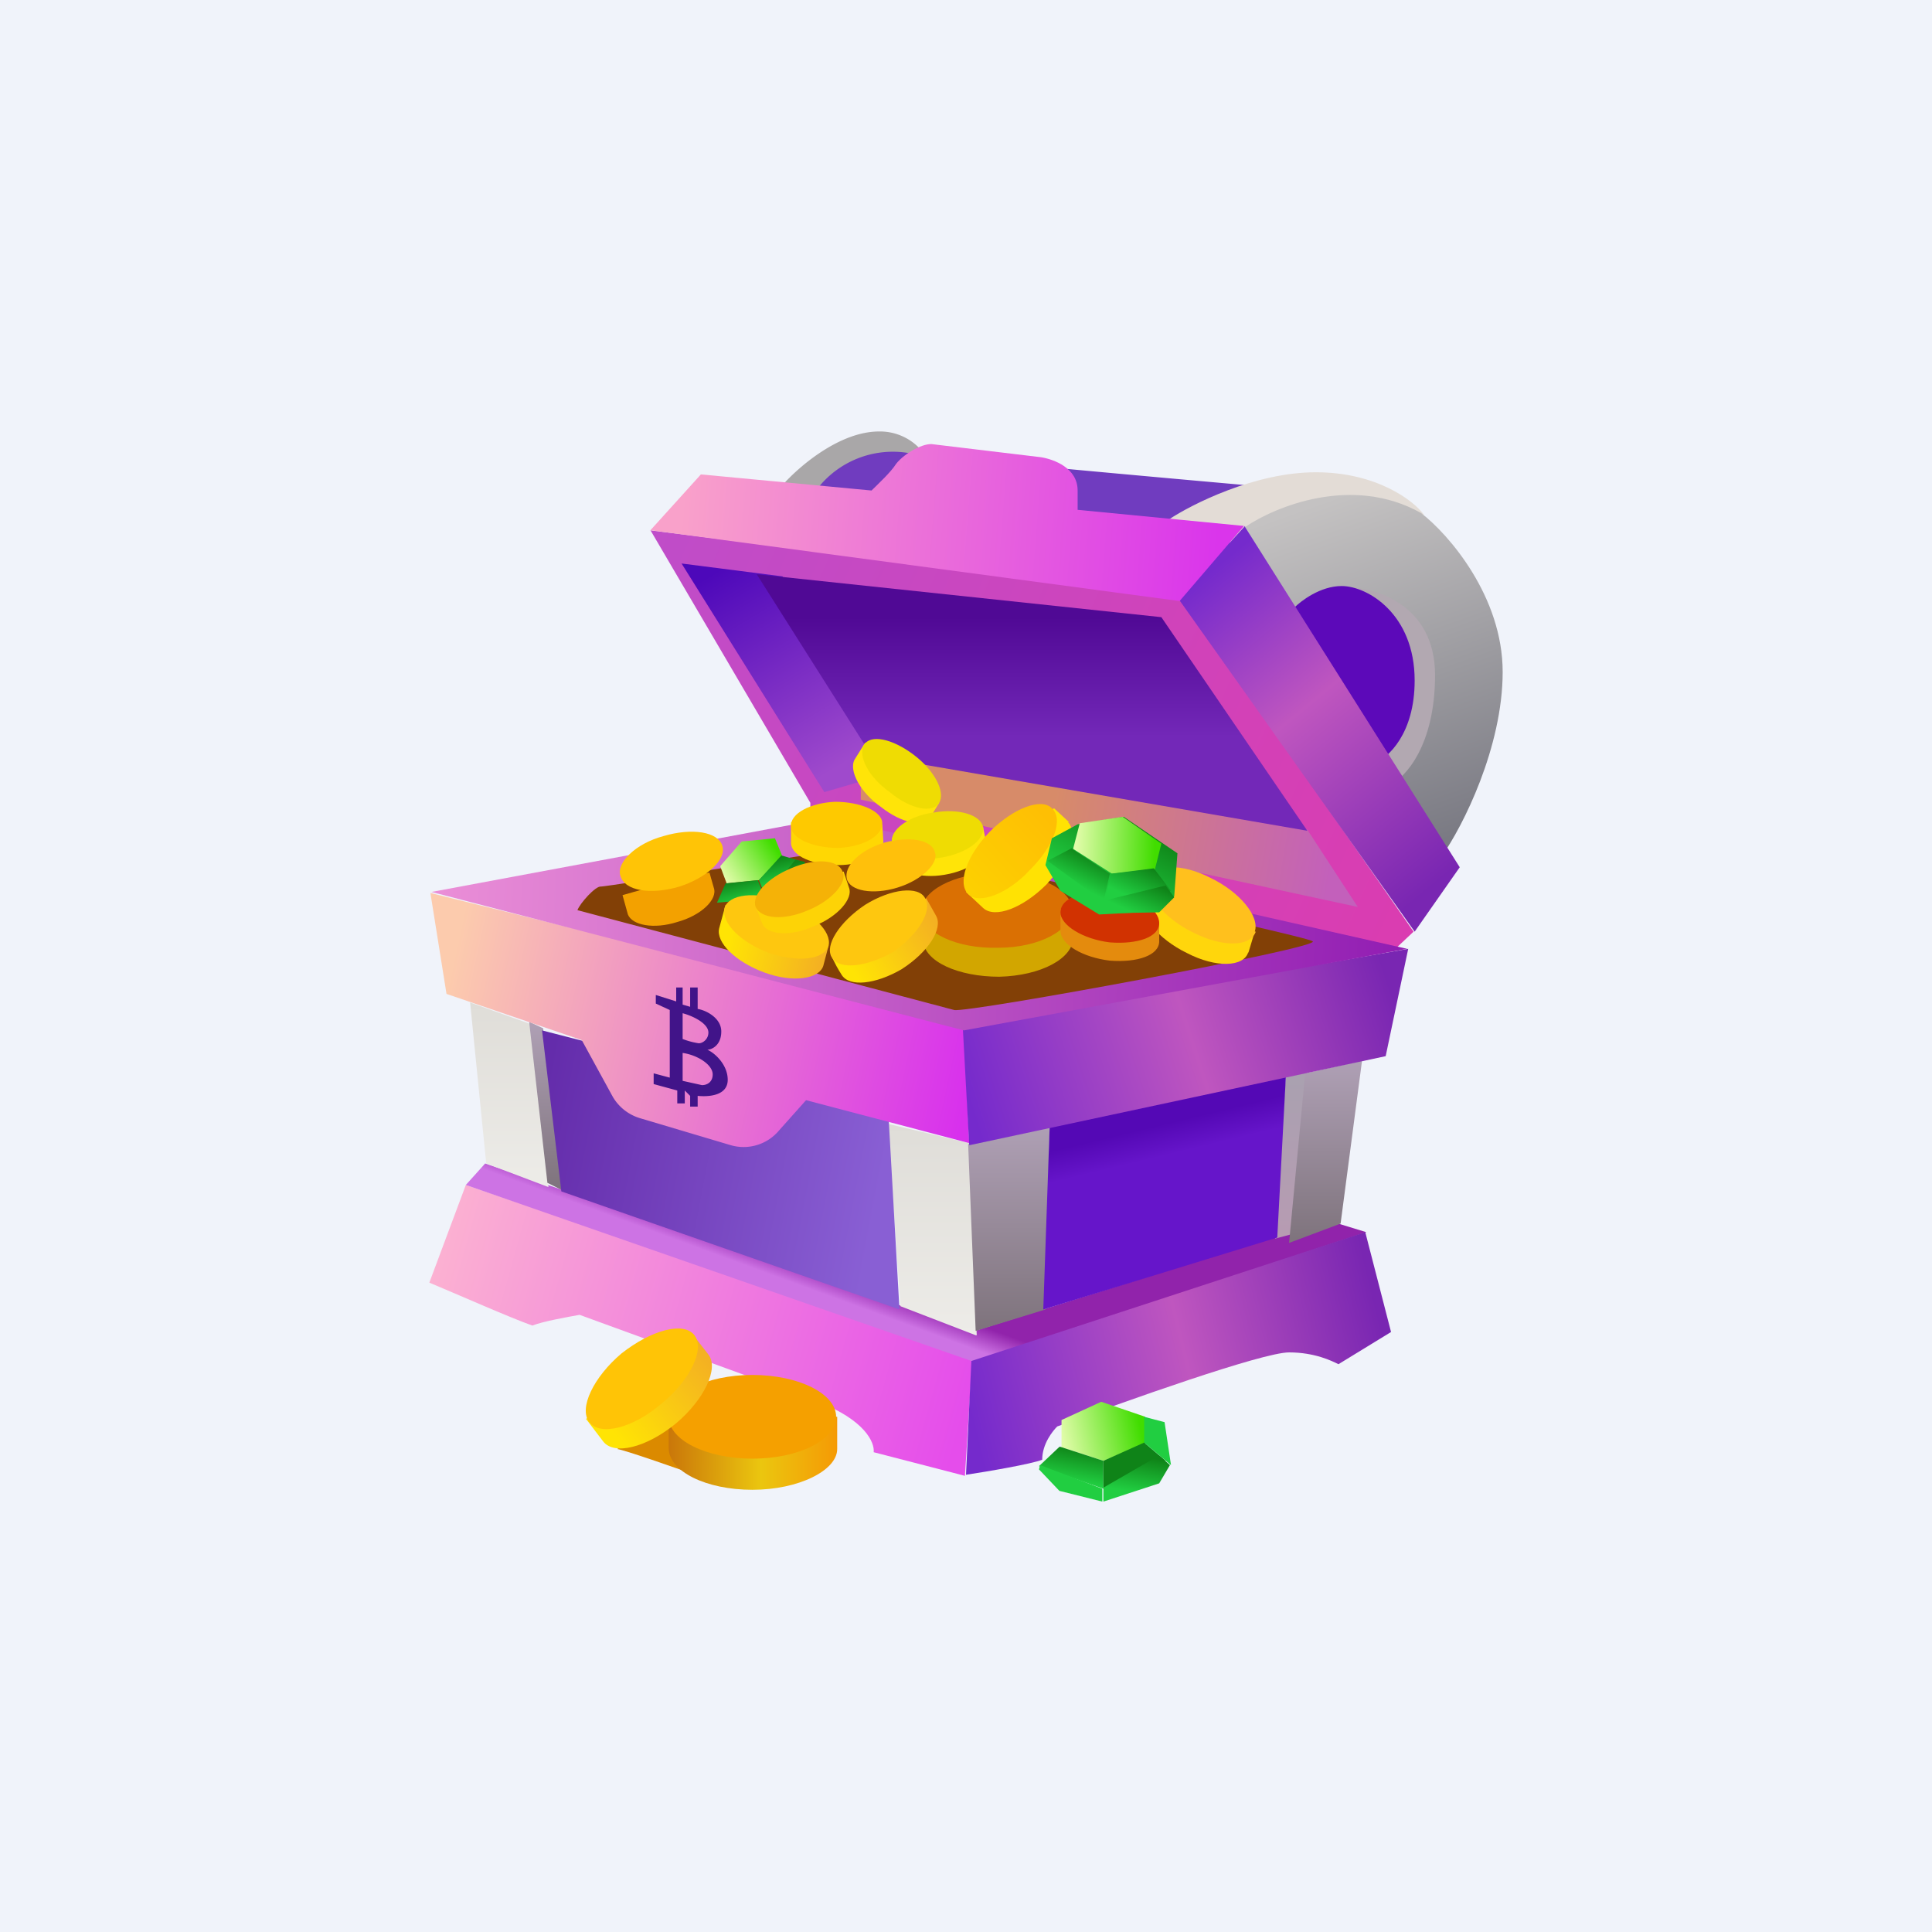 <!-- by TradingView --><svg width="18" height="18" viewBox="0 0 18 18" fill="none" xmlns="http://www.w3.org/2000/svg"><path fill="#F0F3FA" d="M0 0h18v18H0z"/><path d="M6.5 13.75c-.22-.08-.68-.24-.75-.25l.75-.45v.7Z" fill="#DB8A00"/><path d="M7.8 13.5c0 .2-.36.38-.79.38-.43 0-.78-.17-.78-.39v-.35s1.21.01 1.57.06v.3Z" fill="url(#asvpzzsaj)"/><path d="M8.19 4.02c-.37 0-.75.33-.9.5l.38.03.78-.3.12-.07a.51.51 0 0 0-.38-.16Z" fill="#A9A7A8"/><path d="M8.46 4.22a.89.89 0 0 0-.85.34l3.6.67 2.02 2.4.36-1.66-1.87-1.44c-.9-.08-2.8-.25-3.26-.31Z" fill="#703CBF"/><path d="M12.26 4.4c-.57 0-1.16.3-1.37.44l.68.26c.2-.15.66-.44 1-.44.35 0 .6.09.7.14-.1-.14-.45-.4-1.01-.4Z" fill="#E3DCD6"/><path d="m6.06 4.94 1.49 2.54v.11L13 8.84l.17-.16-2.17-3.12-4.95-.62Z" fill="url(#bsvpzzsaj)"/><path d="m12.65 8.45-.47-.72-4.16-1.32v1.04l4.63 1Z" fill="url(#csvpzzsaj)"/><path d="M7.68 7.38 6.35 5.25l.94.12 1.11 1.8-.72.21Z" fill="url(#dsvpzzsaj)"/><path d="m10.82 5.75-3.77-.4 1.07 1.69 4.06.7-1.36-1.99Z" fill="url(#esvpzzsaj)"/><path d="M14 6.26c0-.7-.5-1.28-.76-1.48-.64-.36-1.36-.06-1.64.13v.43l1.83 2.64c.2-.28.57-1.02.57-1.72Z" fill="url(#fsvpzzsaj)"/><path d="M13.37 6.29c0-.67-.58-.83-.87-.82l.02.6.42 1.25c.15-.07.43-.37.43-1.03Z" fill="#B2A8B1"/><path d="M12.5 5.46c-.2 0-.38.14-.44.2l.75 1.45c.12-.05.37-.27.37-.77 0-.62-.44-.88-.68-.88Z" fill="#5C09B9"/><path d="m9.06 12.64-4.72-1.6-.34.91c.24.1.76.33.96.4.1-.04.33-.08.44-.1l2.22.81c.44.17.53.38.52.47l.85.22.07-1.11Z" fill="url(#gsvpzzsaj)"/><path d="m4.52 10.84-.18.2 4.74 1.65 3.65-1.21-.36-.11-3.29 1.03-4.56-1.56Z" fill="url(#hsvpzzsaj)"/><path d="M9.05 12.68 9 13.74c.2-.03.61-.1.71-.14 0-.15.1-.27.14-.31.62-.23 1.91-.69 2.16-.69.24 0 .4.08.46.11l.49-.3-.24-.93-3.67 1.2Z" fill="url(#isvpzzsaj)"/><path d="M9.89 13.48v-.25l.37-.17.41.14v.25l-.39.16-.4-.13Z" fill="url(#jsvpzzsaj)"/><path d="m9.87 13.48-.19.18.6.21v-.26l-.4-.13Z" fill="url(#ksvpzzsaj)"/><path d="M10.28 13.87v-.26l.38-.17.2.17-.58.26Z" fill="url(#lsvpzzsaj)"/><path d="M10.27 14v-.13l-.58-.22-.01.04.19.2.4.1Z" fill="#21CE41"/><path d="M10.28 13.99v-.13l.52-.3.1.09-.1.17-.52.17Z" fill="url(#msvpzzsaj)"/><path d="m10.85 13.25-.19-.05v.24l.25.21-.06-.4Z" fill="#21CE41"/><path d="m9.1 12.44-.07-1.79-.76-.18.12 1.7.7.27Z" fill="url(#nsvpzzsaj)"/><path d="m9.78 10.48-.76.18.07 1.74.65-.2.04-1.72Z" fill="url(#osvpzzsaj)"/><path d="m4.94 9.54-.56-.2.15 1.5.58.22-.17-1.52Z" fill="url(#psvpzzsaj)"/><path d="m5.06 9.58-.13-.06.17 1.5.14.07-.18-1.51Z" fill="url(#qsvpzzsaj)"/><path d="m12.18 9.98-.2.03-.1 1.53.15-.04.15-1.52Z" fill="url(#rsvpzzsaj)"/><path d="m12.7 9.88-.54.12-.15 1.58.48-.18.2-1.52Z" fill="url(#ssvpzzsaj)"/><path d="M8.27 10.43 5.05 9.6l.18 1.5 3.15 1.1-.1-1.77Z" fill="url(#tsvpzzsaj)"/><path d="m4.16 9.26-.15-.94 4.97 1.23.05 1.1-1.52-.4-.25.28a.43.43 0 0 1-.45.14l-.84-.25a.44.44 0 0 1-.26-.2l-.29-.53-1.26-.43Z" fill="url(#usvpzzsaj)"/><path d="m11.98 10.03-2.2.45-.06 1.72 2.18-.67.08-1.5Z" fill="url(#vsvpzzsaj)"/><path d="m9.03 10.67-.06-1.1 4.15-.73-.21 1-3.88.83Z" fill="url(#wsvpzzsaj)"/><ellipse cx="7.01" cy="13.2" rx=".78" ry=".39" fill="#F5A000"/><path d="m7.72 7.62-3.7.69L8.98 9.6l4.13-.76-5.4-1.22Z" fill="url(#xsvpzzsaj)"/><path d="M5.6 8.26c-.05-.01-.2.16-.22.22l3.51.93c.12.03 3.43-.58 3.34-.64-.08-.06-3.9-.87-3.96-.9-.06-.03-2.64.4-2.68.39Z" fill="#824006"/><path d="M6.6 12.62c.1.13-.04.42-.3.64-.28.23-.58.3-.68.17l-.16-.21s.76-.62 1-.78l.14.18Z" fill="url(#ysvpzzsaj)"/><path d="M6.65 8.27c.04.11-.12.26-.34.32-.22.07-.42.03-.46-.07l-.05-.18s.62-.18.81-.21l.04.14Z" fill="#F3A100"/><path d="M8.23 7.84c0 .11-.18.22-.42.22-.23 0-.43-.08-.44-.2v-.2s.66 0 .85.02l.01.16Z" fill="#FFD703"/><path d="M8.22 7.67c0 .12-.18.22-.41.23-.24 0-.44-.09-.44-.2-.01-.12.18-.22.41-.23.24 0 .44.09.44.2Z" fill="#FEC900"/><path d="M8.67 7.61c-.07.1-.27.06-.46-.09-.2-.14-.3-.34-.25-.44l.1-.16s.54.41.69.56l-.08.13Z" fill="#FFE408"/><path d="M8.75 7.48c-.06.1-.27.06-.46-.1-.2-.14-.3-.34-.24-.44.06-.1.26-.06.46.09s.3.35.24.45Z" fill="#EFDC03"/><path d="M9.19 7.86c.02.12-.15.25-.39.29-.23.04-.44-.03-.46-.14l-.03-.2s.65-.1.85-.1l.03.15Z" fill="#FFE408"/><path d="M9.16 7.7c.02.12-.15.25-.39.29-.23.04-.44-.03-.46-.14-.02-.12.16-.25.39-.28.23-.04.44.02.46.14Z" fill="#EFDC03"/><path d="M8.71 7.94c.04.1-.12.26-.35.33-.23.07-.44.03-.47-.08-.03-.12.12-.27.35-.34.23-.06.44-.03.47.09Z" fill="#FFC00B"/><path d="M10 8.73c0 .2-.3.36-.69.37-.38 0-.7-.14-.71-.34l-.02-.3s1.09-.03 1.4.01l.02.26Z" fill="#D2A600"/><path d="M9.99 8.47c0 .19-.3.36-.69.36-.39.01-.7-.14-.72-.33 0-.2.3-.36.69-.37.38 0 .7.14.72.34Z" fill="#DA7003"/><path d="M9.95 7.66c.1.1.01.35-.2.58-.22.22-.48.32-.59.22L9 8.31s.61-.62.82-.78l.14.13Z" fill="#FFE203"/><path d="M11.63 8.87c-.04.14-.3.15-.57.01-.27-.13-.46-.36-.41-.5l.07-.22s.76.38.97.52l-.06.2Z" fill="#FFD60C"/><path d="M8.72 8.53c.07.12-.07.34-.32.5-.24.14-.49.17-.56.05-.07-.11-.1-.19-.1-.19s.67-.42.89-.52l.09.16Z" fill="url(#zsvpzzsaj)"/><path d="M10.8 8.77c0 .13-.2.2-.46.18-.25-.03-.46-.15-.46-.28v-.2s.71.08.92.13v.17Z" fill="#E48B0D"/><path d="m11.6 4.9-.62.68 2.2 3.1.42-.6-2-3.17Z" fill="url(#aasvpzzsaj)"/><path d="M8.12 4.57c.06-.06.18-.17.23-.25.08-.1.26-.2.35-.18l1 .12c.12.02.34.1.34.31v.18l1.55.15-.6.7-4.93-.66.47-.52 1.59.15Z" fill="url(#absvpzzsaj)"/><path d="M6.47 12.44c.1.13-.04.42-.31.64-.27.23-.57.3-.67.17-.1-.13.04-.42.3-.64.28-.22.58-.3.68-.17Z" fill="#FFC406"/><path d="M8.62 8.37c.07.12-.07.34-.3.5-.25.14-.5.17-.57.05-.07-.11.07-.33.31-.49.24-.15.5-.18.56-.06Z" fill="#FEC70F"/><path d="M6.73 7.88c.04.13-.15.3-.4.38-.27.08-.51.04-.55-.1-.04-.12.14-.3.4-.37.27-.08.51-.04.55.09Z" fill="#FFC406"/><path d="M9.8 7.53c.11.1.02.35-.2.57-.21.23-.48.33-.58.23-.1-.1-.02-.35.2-.58.22-.22.48-.32.58-.22Z" fill="url(#acsvpzzsaj)"/><path d="M11.7 8.68c-.05.14-.3.15-.58.01-.27-.13-.46-.36-.41-.5.04-.14.3-.15.57-.01.27.13.46.36.41.5Z" fill="#FFC01D"/><path d="m6.77 8.23-.06-.16.2-.23.31-.03.07.17-.22.22-.3.03Z" fill="url(#adsvpzzsaj)"/><path d="m6.76 8.23-.08.18.45-.04-.07-.17-.3.03Z" fill="url(#aesvpzzsaj)"/><path d="m7.14 8.37-.07-.17.21-.23.17.05-.31.35Z" fill="url(#afsvpzzsaj)"/><path d="m7.17 8.45-.04-.09.28-.35.09.02-.03.15-.3.27Z" fill="url(#agsvpzzsaj)"/><path d="M10.8 8.6c0 .13-.2.2-.46.18-.25-.03-.46-.16-.46-.28 0-.13.2-.21.46-.18.26.02.46.15.46.28Z" fill="#D13201"/><path d="m9.88 8.3-.14-.24.06-.25.24-.13.43-.07.5.34-.03.4-.15.14-.55.03-.36-.22Z" fill="url(#ahsvpzzsaj)"/><path d="m10 7.9.06-.23.4-.06.36.25-.06.24-.4.04-.36-.23Z" fill="url(#aisvpzzsaj)"/><path d="m9.99 7.9-.23.12.52.38.06-.26-.35-.23Z" fill="url(#ajsvpzzsaj)"/><path d="m10.29 8.4.06-.26.4-.05.16.21-.62.1Z" fill="url(#aksvpzzsaj)"/><path d="m10.25 8.51.04-.12.57-.14.08.11-.14.14-.55.01Z" fill="url(#alsvpzzsaj)"/><path d="M7.67 9c-.04.12-.28.16-.55.06s-.45-.28-.42-.41l.06-.22s.75.27.96.38L7.67 9Z" fill="url(#amsvpzzsaj)"/><path d="M7.72 8.81c-.04.13-.28.16-.55.07-.27-.1-.45-.28-.42-.42.04-.13.29-.16.55-.06.27.1.45.28.42.41Z" fill="#FEC70F"/><path d="M7.91 8.27c.04.1-.1.27-.33.36-.22.1-.44.08-.48-.03l-.07-.18s.63-.25.83-.3l.05.15Z" fill="#FDD306"/><path d="M7.85 8.12c.05.1-.1.27-.32.36-.23.1-.44.08-.49-.03-.04-.11.11-.27.33-.36.23-.1.44-.08.48.03Z" fill="#F5B207"/><path fill-rule="evenodd" d="m6.3 9.33-.19-.06v.08l.13.06v.63L6.09 10v.1l.22.06v.12h.07v-.12l.05.05v.1h.07v-.1c.1.01.28 0 .28-.15 0-.14-.12-.25-.19-.28.04 0 .13-.04.13-.17s-.15-.2-.22-.21v-.2h-.07v.18l-.07-.02V9.2H6.3v.13Zm.06.35v-.24c.11.03.24.1.24.18 0 .06-.05.1-.09.1a.71.71 0 0 1-.15-.04Zm0 .13v.26l.18.04c.05 0 .1-.03.1-.1 0-.09-.14-.18-.28-.2Z" fill="#411489"/><defs><linearGradient id="asvpzzsaj" x1="7.8" y1="13.44" x2="6.16" y2="13.43" gradientUnits="userSpaceOnUse"><stop stop-color="#F59A05"/><stop offset=".43" stop-color="#EBC60F"/><stop offset="1" stop-color="#C77009"/></linearGradient><linearGradient id="bsvpzzsaj" x1="5.95" y1="5" x2="13.48" y2="8.36" gradientUnits="userSpaceOnUse"><stop stop-color="#BF4DC9"/><stop offset="1" stop-color="#DB3CB0"/></linearGradient><linearGradient id="csvpzzsaj" x1="12.42" y1="8.02" x2="8.13" y2="7.28" gradientUnits="userSpaceOnUse"><stop stop-color="#C360BB"/><stop offset=".61" stop-color="#D78B69"/></linearGradient><linearGradient id="dsvpzzsaj" x1="6.78" y1="5.26" x2="7.89" y2="7.1" gradientUnits="userSpaceOnUse"><stop stop-color="#4D08BA"/><stop offset="1" stop-color="#9F4ACC"/></linearGradient><linearGradient id="esvpzzsaj" x1="9.72" y1="5.37" x2="9.72" y2="7.74" gradientUnits="userSpaceOnUse"><stop offset=".16" stop-color="#500995"/><stop offset=".63" stop-color="#7328B8"/></linearGradient><linearGradient id="fsvpzzsaj" x1="12.27" y1="4.69" x2="13.39" y2="7.85" gradientUnits="userSpaceOnUse"><stop stop-color="#C4C2C2"/><stop offset="1" stop-color="#7A7A83"/></linearGradient><linearGradient id="gsvpzzsaj" x1="4" y1="11.57" x2="9.04" y2="12.98" gradientUnits="userSpaceOnUse"><stop stop-color="#FCB3D1"/><stop offset="1" stop-color="#E54DEB"/></linearGradient><linearGradient id="hsvpzzsaj" x1="8.91" y1="11.61" x2="8.55" y2="12.59" gradientUnits="userSpaceOnUse"><stop offset=".59" stop-color="#9123AB"/><stop offset=".81" stop-color="#CD73E4"/></linearGradient><linearGradient id="isvpzzsaj" x1="9" y1="13.01" x2="12.8" y2="12.08" gradientUnits="userSpaceOnUse"><stop stop-color="#752ACC"/><stop offset=".53" stop-color="#BF56BF"/><stop offset="1" stop-color="#7926B2"/></linearGradient><linearGradient id="jsvpzzsaj" x1="10.61" y1="13.24" x2="9.9" y2="13.4" gradientUnits="userSpaceOnUse"><stop stop-color="#41DD00"/><stop offset="1" stop-color="#E0FCA8"/></linearGradient><linearGradient id="ksvpzzsaj" x1="9.98" y1="13.48" x2="9.92" y2="13.81" gradientUnits="userSpaceOnUse"><stop stop-color="#0F8318"/><stop offset=".93" stop-color="#21CE41"/></linearGradient><linearGradient id="lsvpzzsaj" x1="10.57" y1="13.44" x2="10.5" y2="13.79"><stop stop-color="#0F8318"/></linearGradient><linearGradient id="msvpzzsaj" x1="10.59" y1="13.56" x2="10.53" y2="13.92" gradientUnits="userSpaceOnUse"><stop stop-color="#0F8318"/><stop offset=".93" stop-color="#21CE41"/></linearGradient><linearGradient id="nsvpzzsaj" x1="8.68" y1="10.47" x2="8.68" y2="12.44" gradientUnits="userSpaceOnUse"><stop stop-color="#DFDDD8"/><stop offset="1" stop-color="#EDECE8"/></linearGradient><linearGradient id="osvpzzsaj" x1="9.4" y1="10.48" x2="9.4" y2="12.4" gradientUnits="userSpaceOnUse"><stop stop-color="#AFA0B5"/><stop offset="1" stop-color="#7E737C"/></linearGradient><linearGradient id="psvpzzsaj" x1="4.74" y1="9.34" x2="4.74" y2="11.06" gradientUnits="userSpaceOnUse"><stop stop-color="#DFDDD8"/><stop offset="1" stop-color="#EDECE8"/></linearGradient><linearGradient id="qsvpzzsaj" x1="5.09" y1="9.52" x2="5.09" y2="11.09" gradientUnits="userSpaceOnUse"><stop stop-color="#AFA0B5"/><stop offset="1" stop-color="#7E737C"/></linearGradient><linearGradient id="rsvpzzsaj" x1="12.03" y1="9.98" x2="12.03" y2="11.54" gradientUnits="userSpaceOnUse"><stop stop-color="#A9A1B0"/><stop offset="1" stop-color="#B79BB2"/></linearGradient><linearGradient id="ssvpzzsaj" x1="12.36" y1="9.88" x2="12.36" y2="11.58" gradientUnits="userSpaceOnUse"><stop stop-color="#AFA0B5"/><stop offset="1" stop-color="#7E737C"/></linearGradient><linearGradient id="tsvpzzsaj" x1="5.06" y1="10.2" x2="8.25" y2="10.81" gradientUnits="userSpaceOnUse"><stop stop-color="#642CAB"/><stop offset="1" stop-color="#895FD4"/></linearGradient><linearGradient id="usvpzzsaj" x1="4.23" y1="8.91" x2="9.07" y2="9.95" gradientUnits="userSpaceOnUse"><stop stop-color="#FCCBAD"/><stop offset="1" stop-color="#D830ED"/></linearGradient><linearGradient id="vsvpzzsaj" x1="10.4" y1="10.03" x2="10.92" y2="12.19" gradientUnits="userSpaceOnUse"><stop offset=".24" stop-color="#5408B5"/><stop offset=".37" stop-color="#6615CA"/></linearGradient><linearGradient id="wsvpzzsaj" x1="8.97" y1="10.09" x2="12.83" y2="8.83" gradientUnits="userSpaceOnUse"><stop stop-color="#752ACC"/><stop offset=".53" stop-color="#BF56BF"/><stop offset="1" stop-color="#7926B2"/></linearGradient><linearGradient id="xsvpzzsaj" x1="13.01" y1="8.61" x2="4.1" y2="8.32" gradientUnits="userSpaceOnUse"><stop stop-color="#921EB3"/><stop offset="1" stop-color="#EA8ED7"/></linearGradient><linearGradient id="ysvpzzsaj" x1="6.53" y1="12.6" x2="5.68" y2="13.31" gradientUnits="userSpaceOnUse"><stop stop-color="#F4B122"/><stop offset="1" stop-color="#FFE404"/></linearGradient><linearGradient id="zsvpzzsaj" x1="8.66" y1="8.51" x2="7.91" y2="9" gradientUnits="userSpaceOnUse"><stop stop-color="#F4B122"/><stop offset="1" stop-color="#FFE404"/></linearGradient><linearGradient id="aasvpzzsaj" x1="11.22" y1="5.37" x2="13.5" y2="8.13" gradientUnits="userSpaceOnUse"><stop stop-color="#752ACC"/><stop offset=".43" stop-color="#BF56BF"/><stop offset="1" stop-color="#7926B2"/></linearGradient><linearGradient id="absvpzzsaj" x1="6.34" y1="4.87" x2="11.33" y2="5.26" gradientUnits="userSpaceOnUse"><stop stop-color="#F9A1CA"/><stop offset="1" stop-color="#DA35EB"/></linearGradient><linearGradient id="acsvpzzsaj" x1="9.7" y1="7.55" x2="8.97" y2="8.22" gradientUnits="userSpaceOnUse"><stop stop-color="#FEBF04"/><stop offset="1" stop-color="#FDD001"/></linearGradient><linearGradient id="adsvpzzsaj" x1="7.19" y1="7.85" x2="6.74" y2="8.15" gradientUnits="userSpaceOnUse"><stop stop-color="#41DD00"/><stop offset="1" stop-color="#E0FCA8"/></linearGradient><linearGradient id="aesvpzzsaj" x1="6.83" y1="8.2" x2="6.89" y2="8.44" gradientUnits="userSpaceOnUse"><stop stop-color="#0F8318"/><stop offset=".93" stop-color="#21CE41"/></linearGradient><linearGradient id="afsvpzzsaj" x1="7.22" y1="8" x2="7.28" y2="8.25" gradientUnits="userSpaceOnUse"><stop stop-color="#0F8318"/><stop offset=".93" stop-color="#21CE41"/></linearGradient><linearGradient id="agsvpzzsaj" x1="7.27" y1="8.07" x2="7.33" y2="8.32" gradientUnits="userSpaceOnUse"><stop stop-color="#0F8318"/><stop offset=".93" stop-color="#21CE41"/></linearGradient><linearGradient id="ahsvpzzsaj" x1="10.49" y1="7.62" x2="10.13" y2="8.32" gradientUnits="userSpaceOnUse"><stop stop-color="#0F8318"/><stop offset=".93" stop-color="#21CE41"/></linearGradient><linearGradient id="aisvpzzsaj" x1="10.76" y1="7.88" x2="10.03" y2="7.86" gradientUnits="userSpaceOnUse"><stop stop-color="#41DD00"/><stop offset="1" stop-color="#E0FCA8"/></linearGradient><linearGradient id="ajsvpzzsaj" x1="10.09" y1="7.93" x2="9.94" y2="8.23" gradientUnits="userSpaceOnUse"><stop stop-color="#0F8318"/><stop offset=".93" stop-color="#21CE41"/></linearGradient><linearGradient id="aksvpzzsaj" x1="10.67" y1="8.06" x2="10.51" y2="8.38" gradientUnits="userSpaceOnUse"><stop stop-color="#0F8318"/><stop offset=".93" stop-color="#21CE41"/></linearGradient><linearGradient id="alsvpzzsaj" x1="10.66" y1="8.19" x2="10.51" y2="8.51" gradientUnits="userSpaceOnUse"><stop stop-color="#0F8318"/><stop offset=".93" stop-color="#21CE41"/></linearGradient><linearGradient id="amsvpzzsaj" x1="7.65" y1="8.93" x2="6.79" y2="8.74" gradientUnits="userSpaceOnUse"><stop stop-color="#F4B122"/><stop offset="1" stop-color="#FFE404"/></linearGradient></defs></svg>